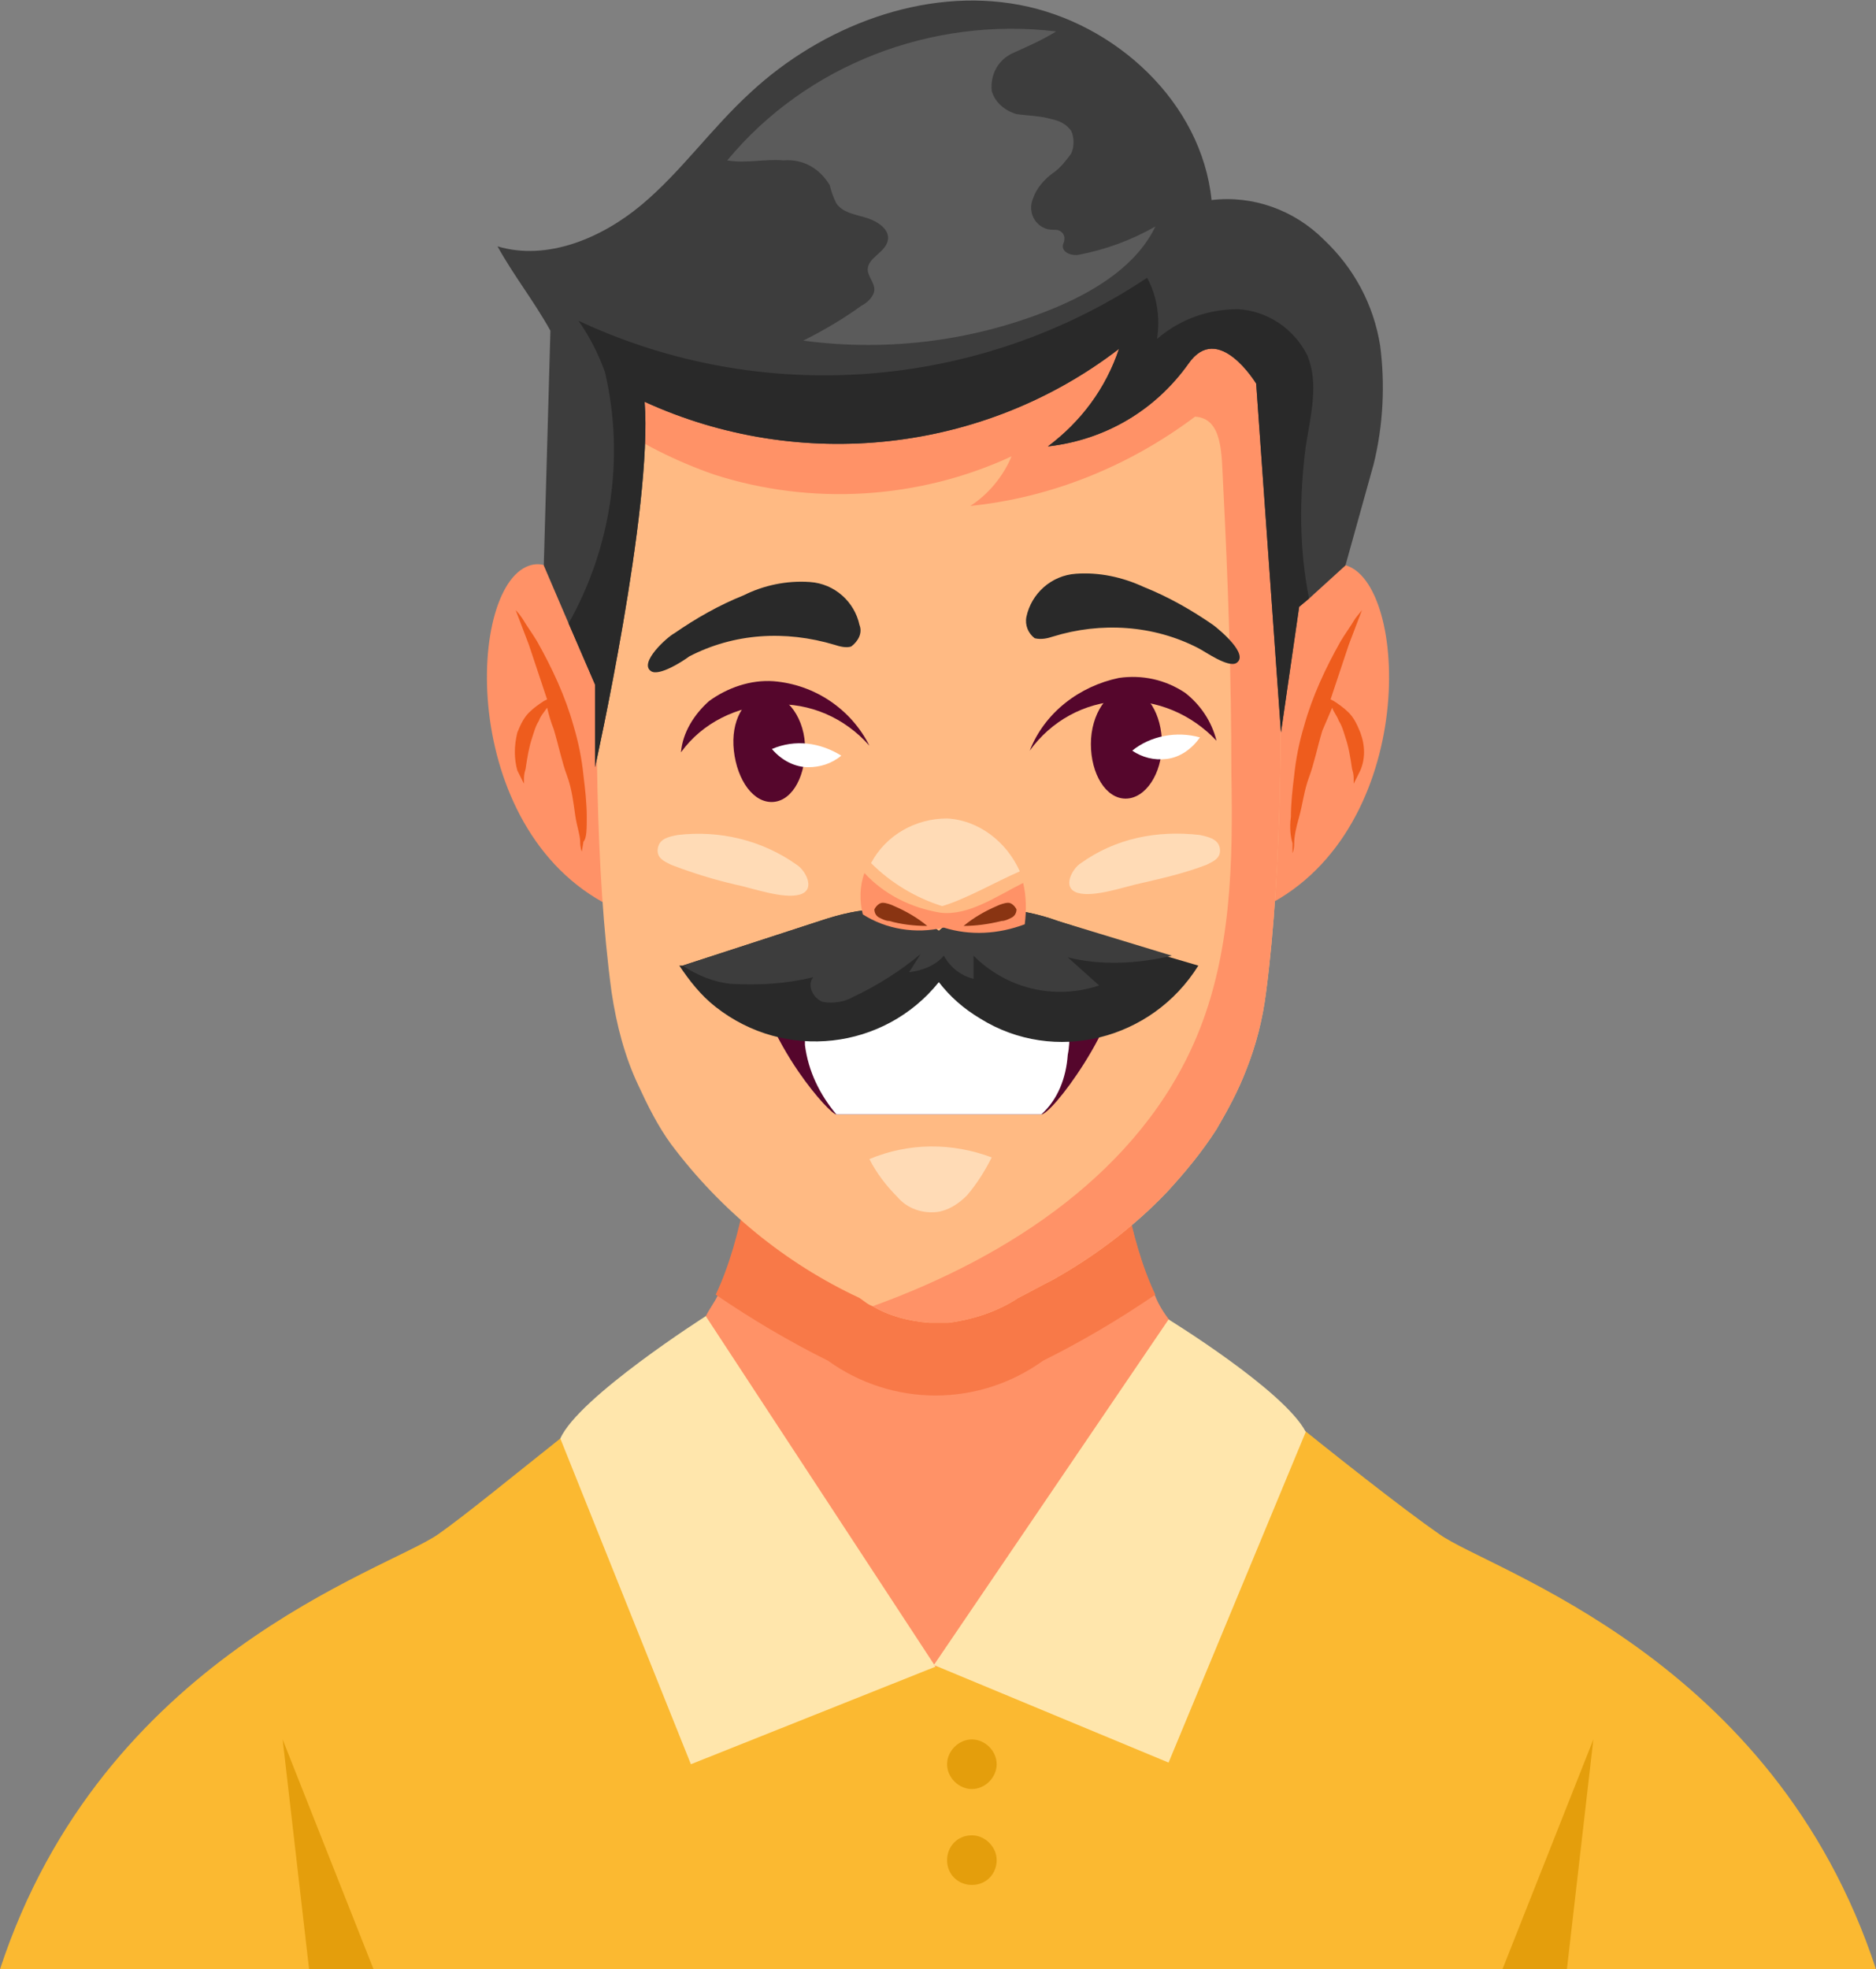 <?xml version="1.0" encoding="utf-8"?>
<!-- Generator: Adobe Illustrator 25.0.1, SVG Export Plug-In . SVG Version: 6.00 Build 0)  -->
<svg version="1.1" id="Calque_1" xmlns="http://www.w3.org/2000/svg" xmlns:xlink="http://www.w3.org/1999/xlink" x="0px" y="0px"
	 viewBox="0 0 113.5 119.1" style="enable-background:new 0 0 113.5 119.1;" xml:space="preserve">
<rect x="0" y="0" width="113.5" height="119.1" fill="#808080" stroke="none"/>
<g id="Calque_2_1_">
	<g id="OBJECTS">
		<path style="fill:#FBB931;" d="M87.1,92.8c-4.6-3.2-16.3-12.9-16.3-12.9l0,0l-28.1-0.3l0,0c0,0-4.4,3.8-8.8,7.4
			c-2.9,2.3-5.7,4.6-7.4,5.8C23.3,95,6.2,100.2,0,119.1h113.5C107.3,100.2,90.2,95,87.1,92.8z"/>
		<path style="fill:#FF9267;" d="M70.8,79.9c0,0-7.9,20.9-14.2,20.9S42.7,79.6,42.7,79.6c0.2-0.4,0.5-0.8,0.7-1.2
			c3.2-6.7,2.9-19.8,2.9-19.8H67c0,0-0.3,13,2.9,19.8C70.1,78.9,70.4,79.4,70.8,79.9z"/>
		<path style="fill:#F87948;" d="M69.9,78.3c-2.2,1.5-4.4,2.8-6.8,4c-3.9,2.8-9.1,2.8-13,0c-2.4-1.2-4.6-2.5-6.8-4
			c3.2-6.7,2.9-19.8,2.9-19.8H67C67,58.6,66.7,71.6,69.9,78.3z"/>
		<polygon style="fill:#E49E0C;" points="22.6,119.1 18.7,119.1 17.1,105.2 		"/>
		<polygon style="fill:#E49E0C;" points="90.9,119.1 94.8,119.1 96.4,105.2 		"/>
		<path style="fill:#FFE6AC;" d="M42.7,79.6c0,0-7.7,4.9-8.8,7.4l7.9,19.7l14.8-5.9L42.7,79.6z"/>
		<path style="fill:#FFE6AC;" d="M56.5,100.7l14.2-20.9c0,0,7,4.3,8.3,6.8l-8.3,20L56.5,100.7z"/>
		<path style="fill:#E49E0C;" d="M60.3,106.7c0,0.8-0.7,1.5-1.5,1.5s-1.5-0.7-1.5-1.5c0-0.8,0.7-1.5,1.5-1.5
			C59.6,105.2,60.3,105.9,60.3,106.7L60.3,106.7z"/>
		<path style="fill:#E49E0C;" d="M60.3,112.5c0,0.8-0.6,1.5-1.5,1.5c-0.8,0-1.5-0.6-1.5-1.5c0-0.8,0.6-1.5,1.5-1.5c0,0,0,0,0,0
			C59.6,111,60.3,111.7,60.3,112.5z"/>
		<path style="fill:#FF9267;" d="M37.8,45.1c0,0-2.3-12.6-6-10.8s-3.9,16.9,6,20.9V45.1z"/>
		<path style="fill:#EE5C1D;" d="M35.5,49.4c0-0.8-0.1-1.7-0.2-2.5c-0.1-1-0.3-2-0.6-3c-0.5-1.8-1.3-3.5-2.2-5.1
			c-0.3-0.5-0.6-0.9-0.9-1.4c-0.2-0.3-0.4-0.5-0.4-0.5l0.8,2.1c0.3,0.9,0.7,2.1,1.1,3.3l-0.2,0.1c-0.3,0.2-0.6,0.4-0.9,0.7
			c-0.3,0.3-0.5,0.7-0.7,1.2c-0.2,0.8-0.2,1.6,0,2.3c0.1,0.2,0.2,0.4,0.3,0.6l0.1,0.2v-0.2c0-0.2,0-0.4,0.1-0.7
			c0.1-0.7,0.2-1.3,0.4-1.9c0.1-0.3,0.2-0.7,0.4-1c0.1-0.3,0.3-0.5,0.5-0.8l0,0c0.1,0.4,0.2,0.8,0.4,1.3c0.3,1,0.5,2,0.8,2.8
			s0.4,1.7,0.5,2.4s0.3,1.2,0.3,1.6s0.1,0.6,0.1,0.6l0.1-0.6C35.5,50.7,35.5,50.1,35.5,49.4z"/>
		<path style="fill:#FF9267;" d="M75.7,45.1c0,0,2.3-12.6,6-10.8s3.9,16.9-6,20.9V45.1z"/>
		<path style="fill:#EE5C1D;" d="M78.1,49.4c0-0.8,0.1-1.7,0.2-2.5c0.1-1,0.3-2,0.6-3c0.5-1.8,1.3-3.5,2.2-5.1
			c0.3-0.5,0.6-0.9,0.9-1.4l0.4-0.5l-0.8,2.1c-0.3,0.9-0.7,2.1-1.1,3.3l0.2,0.1c0.3,0.2,0.6,0.4,0.9,0.7c0.3,0.3,0.5,0.7,0.7,1.2
			c0.3,0.8,0.3,1.6,0,2.3c-0.1,0.2-0.2,0.4-0.3,0.6l-0.1,0.2v-0.2c0-0.2,0-0.4-0.1-0.7c-0.1-0.7-0.2-1.3-0.4-1.9
			c-0.1-0.3-0.2-0.7-0.4-1c-0.1-0.3-0.3-0.5-0.4-0.8l0,0L80,44.2c-0.3,1-0.5,2-0.8,2.8s-0.4,1.7-0.6,2.4s-0.3,1.2-0.3,1.6
			s-0.1,0.6-0.1,0.6L78.2,51C78.1,50.7,78,50.1,78.1,49.4z"/>
		<path style="fill:#FFBA83;" d="M76.6,60c-0.2,1.6-0.6,3.2-1.2,4.7c-0.5,1.3-1.1,2.4-1.8,3.6c-0.9,1.4-1.9,2.6-3,3.8
			c-2,2.1-4.4,3.9-6.9,5.3c-0.8,0.4-1.5,0.8-2.1,1.1c-1.2,0.8-2.7,1.3-4.2,1.5h-0.3h-0.6h-0.3c-1.2-0.1-2.4-0.4-3.4-1
			c-0.3-0.1-0.5-0.3-0.8-0.5c-4.5-2.1-8.4-5.3-11.4-9.3c-0.8-1.1-1.4-2.3-2-3.6C37.8,63.9,37.3,62,37,60c-1-7.4-1-16.9-0.8-24.6
			c0.1-3.9,0.3-7.4,0.5-10c0-0.6,0.1-1.1,0.1-1.6c0.1-2,0.2-3.2,0.2-3.2c2-2.4,4.3-4.6,6.8-6.4c3.8-2.8,8.3-4.4,13-4.6
			c4.2,0.1,8.2,1.4,11.6,3.7c3.1,2,5.8,4.4,8.1,7.2C76.6,20.6,78.6,44.7,76.6,60z"/>
		<path style="fill:#FF9267;" d="M76.6,60c-0.2,1.6-0.6,3.2-1.2,4.7c-0.5,1.3-1.1,2.4-1.8,3.6c-0.9,1.4-1.9,2.6-3,3.8
			c-2,2.1-4.4,3.9-6.9,5.3c-0.8,0.4-1.5,0.8-2.1,1.1c-1.2,0.8-2.7,1.3-4.2,1.5h-0.3h-0.6h-0.3c-1.2-0.1-2.4-0.4-3.4-1
			c8.3-3,16.2-8.2,19.6-16.3c2.1-5,2.2-10.5,2.1-15.9c0-5.8-0.2-11.7-0.5-17.5c-0.1-1.8,0-4-1.7-4.1c-4,3-8.7,4.9-13.6,5.4
			c1.1-0.7,2-1.8,2.5-3c-5.6,2.6-12.1,3-18,1.1c-2.3-0.8-4.5-1.9-6.5-3.3c0-0.6,0.1-1.1,0.1-1.6c0.1-2,0.2-3.2,0.2-3.2
			c2-2.4,4.3-4.6,6.8-6.4c3.8-2.8,8.3-4.4,13-4.6c4.2,0.1,8.2,1.4,11.6,3.7c3.1,2,5.8,4.4,8.1,7.2C76.6,20.6,78.6,44.7,76.6,60z"/>
		<path style="fill:#FFDBB6;" d="M72.6,50.5c0.4,0.1,1.1,0.2,1.2,0.8s-0.4,0.8-0.8,1c-1.3,0.5-2.6,0.8-3.9,1.1
			c-1,0.2-2.9,0.9-3.9,0.6s-0.3-1.5,0.2-1.8C67.5,50.7,70,50.2,72.6,50.5z"/>
		<path style="fill:#FFDBB6;" d="M41,50.5c-0.5,0.1-1.1,0.2-1.2,0.8s0.4,0.8,0.8,1c1.3,0.5,2.6,0.9,3.9,1.2c1,0.2,2.9,0.9,3.9,0.6
			s0.3-1.5-0.2-1.8C46.1,50.8,43.5,50.2,41,50.5z"/>
		<path style="fill:#FFDBB6;" d="M60,70c-2.4-0.9-5-0.9-7.4,0.1c0.4,0.8,1,1.6,1.7,2.3c0.6,0.7,1.5,1,2.4,0.9c0.7-0.1,1.3-0.5,1.8-1
			C59.1,71.6,59.6,70.8,60,70z"/>
		<path style="fill:#3D3D3D;" d="M83.1,28.1l-1.7,6.1l-2.2,2l-0.6,0.5l-1.1,7.6L76,23.2c0,0-2.3-3.8-4.1-1.2c-2,2.8-5,4.6-8.5,5
			c2-1.5,3.5-3.5,4.3-5.9c-8.2,6.3-19.3,7.5-28.7,3.2c0.5,6.4-3,22.1-3,22.1v-5l-1.6-3.7l-1.5-3.5L33.3,20c-1-1.8-2.2-3.3-3.2-5.1
			c3,0.9,6.3-0.5,8.7-2.5s4.2-4.6,6.6-6.8c4.3-4,10.5-6.4,16.3-5.3s11,5.9,11.6,11.8c2.5-0.3,5,0.6,6.8,2.4c1.8,1.7,3,3.9,3.4,6.4
			C83.8,23.2,83.7,25.7,83.1,28.1z"/>
		<path style="fill:#292929;" d="M79.2,36.2l-0.6,0.5l-1.1,7.6L76,23.2c0,0-2.3-3.8-4.1-1.2c-2,2.8-5,4.6-8.5,5
			c2-1.5,3.5-3.5,4.3-5.9c-8.2,6.3-19.3,7.5-28.7,3.2c0.5,6.4-3,22.1-3,22.1v-5l-1.6-3.7c2.6-4.6,3.4-10.1,2.2-15.2
			c-0.4-1.1-0.9-2.1-1.6-3.1c11.1,5.2,24.2,4.2,34.4-2.6c0.6,1.1,0.8,2.4,0.6,3.7c1.4-1.2,3.1-1.8,4.9-1.8c1.8,0.1,3.4,1.2,4.2,2.8
			c0.7,1.7,0.2,3.6-0.1,5.5C78.6,30.1,78.6,33.2,79.2,36.2z"/>
		<path style="fill:#5B5B5B;" d="M69.9,13.7c-1.1,2.3-3.5,3.8-5.8,4.8c-4.9,2.1-10.3,2.8-15.5,2.1c1.2-0.6,2.4-1.3,3.5-2.1
			c0.4-0.2,0.8-0.6,0.8-1s-0.4-0.8-0.4-1.2c0-0.7,1-1,1.2-1.7s-0.6-1.2-1.2-1.4s-1.5-0.3-1.9-0.9c-0.2-0.4-0.3-0.7-0.4-1.1
			c-0.6-1-1.6-1.6-2.8-1.5c-1.1-0.1-2.3,0.2-3.4,0C48.8,3.9,56.4,1,63.9,1.9c-0.8,0.5-1.7,0.9-2.6,1.3c-0.9,0.4-1.4,1.3-1.3,2.3
			c0.2,0.7,0.8,1.2,1.5,1.4C62.2,7,62.9,7,63.6,7.2c0.5,0.1,0.9,0.3,1.2,0.7c0.2,0.4,0.2,1,0,1.4c-0.3,0.4-0.6,0.8-1,1.1
			c-0.6,0.4-1.1,1-1.3,1.6c-0.3,0.7,0,1.5,0.7,1.8c0.2,0.1,0.5,0.1,0.7,0.1s0.5,0.2,0.5,0.5s-0.1,0.3-0.1,0.5c0,0.4,0.6,0.6,1,0.5
			C66.9,15.1,68.5,14.5,69.9,13.7z"/>
		<path style="fill:#55062C;" d="M67.9,58.2c0,1.8-1.1,4.2-2.3,6.1c-1.2,1.9-2.3,3.1-2.6,3.1s-3.3,0-6.2,0s-6,0-6.2,0
			s-1.2-1-2.3-2.6c-1.3-1.9-2.6-4.5-2.6-6.5l0.4,0.1l0.6,0.2c0.9,0.3,1.8,0.5,2.7,0.7c0.4,0,3.8,0,7.4-0.1c3.6,0.1,6.9,0.1,7.3,0.1
			c0.6-0.1,1.3-0.2,1.9-0.4l1.6-0.5L67.9,58.2z"/>
		<path style="fill:#FFFFFF;" d="M64.7,62.2c0,0.1,0,0.2,0,0.4c0,0.3,0,0.7-0.1,1.2c-0.1,1.4-0.6,2.7-1.6,3.6c-0.3,0-3.3,0-6.2,0
			s-6,0-6.2,0c-1-1.2-1.7-2.6-1.9-4.2c0-0.2,0-0.5,0-0.7l-0.2-0.2c-0.8-1.1-1.4-2.4-1.8-3.7c0.9,0.3,1.8,0.5,2.7,0.7
			c0.4,0,3.8,0,7.4-0.1c3.6,0.1,6.9,0.1,7.3,0.1c0.6-0.1,1.3-0.2,1.9-0.4C65.6,59.9,65.2,61.1,64.7,62.2z"/>
		<path style="fill:#292929;" d="M72.5,58.4c-2.8,4.5-8.7,6-13.2,3.2c-1-0.6-1.8-1.3-2.5-2.2c-3.3,4.1-9.3,4.8-13.5,1.5
			c-0.9-0.7-1.6-1.6-2.2-2.5h0.2l8.3-2.7c1.2-0.4,2.4-0.7,3.6-0.7c1.3,0,2.6,0.5,3.6,1.3c1-0.9,2.2-1.4,3.6-1.3
			c1.2,0,2.5,0.3,3.6,0.7l6.8,2.2L72.5,58.4z"/>
		<path style="fill:#3D3D3D;" d="M70.9,57.8L70.9,57.8c-2.1,0.5-4.3,0.6-6.3,0.1l1.9,1.7c-2.7,0.9-5.6,0.2-7.6-1.8
			c0,0.5,0,0.9,0,1.4c-0.8-0.2-1.4-0.7-1.8-1.4c-0.5,0.6-1.3,0.9-2.1,1l0.7-1.1c-1.2,1-2.6,1.9-4.1,2.6c-0.5,0.3-1.2,0.4-1.8,0.3
			c-0.6-0.2-1-1-0.6-1.5c-1.6,0.4-3.3,0.5-5,0.4c-1-0.1-2-0.5-2.9-1.1l8.3-2.7c1.2-0.4,2.4-0.7,3.6-0.7c1.3,0,2.6,0.5,3.6,1.3
			c1-0.9,2.2-1.4,3.6-1.3c1.2,0,2.5,0.3,3.6,0.7L70.9,57.8z"/>
		<path style="fill:#55062C;" d="M73.6,44.8c-1.5-1.6-3.6-2.5-5.8-2.4c-2.2,0.1-4.2,1.2-5.5,3c0.9-2.3,3-3.9,5.4-4.4
			c1.4-0.2,2.8,0.1,4,0.9C72.6,42.6,73.3,43.6,73.6,44.8z"/>
		<path style="fill:#55062C;" d="M70.3,45c0,1.8-1,3.3-2.2,3.3S66,46.8,66,45s1-3.3,2.2-3.3S70.3,43.2,70.3,45z"/>
		<path style="fill:#FFFFFF;" d="M72.6,44.6c-1.4-0.4-3-0.1-4.1,0.8c0.6,0.4,1.3,0.6,2.1,0.5C71.4,45.8,72.1,45.3,72.6,44.6z"/>
		<path style="fill:#55062C;" d="M41.2,45.5c1.3-1.8,3.4-2.8,5.6-2.9c2.2-0.1,4.3,0.8,5.8,2.5c-1.1-2.2-3.3-3.7-5.8-3.9
			c-1.4-0.1-2.8,0.4-3.9,1.2C42,43.2,41.3,44.3,41.2,45.5z"/>
		<path style="fill:#55062C;" d="M44.4,45.4c0.2,1.8,1.2,3.2,2.4,3.1s2-1.7,1.9-3.5s-1.3-3.2-2.5-3S44.2,43.6,44.4,45.4z"/>
		<path style="fill:#FFFFFF;" d="M46.7,45.3c1.4-0.6,2.9-0.4,4.2,0.4c-0.6,0.5-1.3,0.7-2,0.7C48.1,46.4,47.3,46,46.7,45.3z"/>
		<path style="fill:#292929;" d="M63.7,38.5c-0.3,0.1-0.7,0.2-1.1,0.1c-0.4-0.3-0.6-0.8-0.5-1.3c0.3-1.4,1.5-2.5,3-2.6
			c1.4-0.1,2.8,0.2,4.1,0.8c1.5,0.6,2.9,1.4,4.2,2.3c0.4,0.3,2.2,1.8,1.4,2.3c-0.5,0.3-1.9-0.7-2.3-0.9
			C69.8,37.8,66.6,37.6,63.7,38.5z"/>
		<path style="fill:#292929;" d="M50.5,39c0.3,0.1,0.7,0.2,1,0.1c0.4-0.3,0.7-0.8,0.5-1.3c-0.3-1.4-1.5-2.5-3-2.6
			c-1.4-0.1-2.8,0.2-4,0.8c-1.5,0.6-2.9,1.4-4.2,2.3c-0.4,0.2-2.2,1.8-1.4,2.3c0.5,0.3,1.9-0.6,2.3-0.9C44.4,38.3,47.5,38.1,50.5,39
			z"/>
		<path style="fill:#FFDBB6;" d="M61.7,52.7c-1.4,0.6-3.3,1.7-4.7,2.1c-1.6-0.5-3.1-1.4-4.3-2.6c0.9-1.7,2.7-2.7,4.6-2.7
			C59.2,49.6,60.9,50.9,61.7,52.7z"/>
		<path style="fill:#FF9267;" d="M62,55.9c-1.6,0.6-3.3,0.7-4.9,0.2c-1.7,0.4-3.5,0.1-4.9-0.8c-0.2-0.8-0.2-1.7,0.1-2.5
			c1.2,1.3,2.8,2.1,4.6,2.4c1.7,0.2,3.4-1,5-1.8C62.1,54.2,62.1,55.1,62,55.9z"/>
		<path style="fill:#893412;" d="M53.8,55.7c-0.2,0-0.4-0.1-0.6-0.2c-0.2-0.1-0.3-0.3-0.3-0.5c0.1-0.2,0.3-0.4,0.5-0.4
			c0.2,0,0.5,0.1,0.7,0.2c0.7,0.3,1.4,0.7,2,1.2C55.3,56,54.5,55.9,53.8,55.7z"/>
		<path style="fill:#893412;" d="M60.6,55.7c0.2,0,0.4-0.1,0.6-0.2c0.2-0.1,0.3-0.3,0.3-0.5c-0.1-0.2-0.3-0.4-0.5-0.4
			c-0.2,0-0.5,0.1-0.7,0.2c-0.7,0.3-1.4,0.7-2,1.2C59,56,59.8,55.9,60.6,55.7z"/>
	</g>
</g>
</svg>
